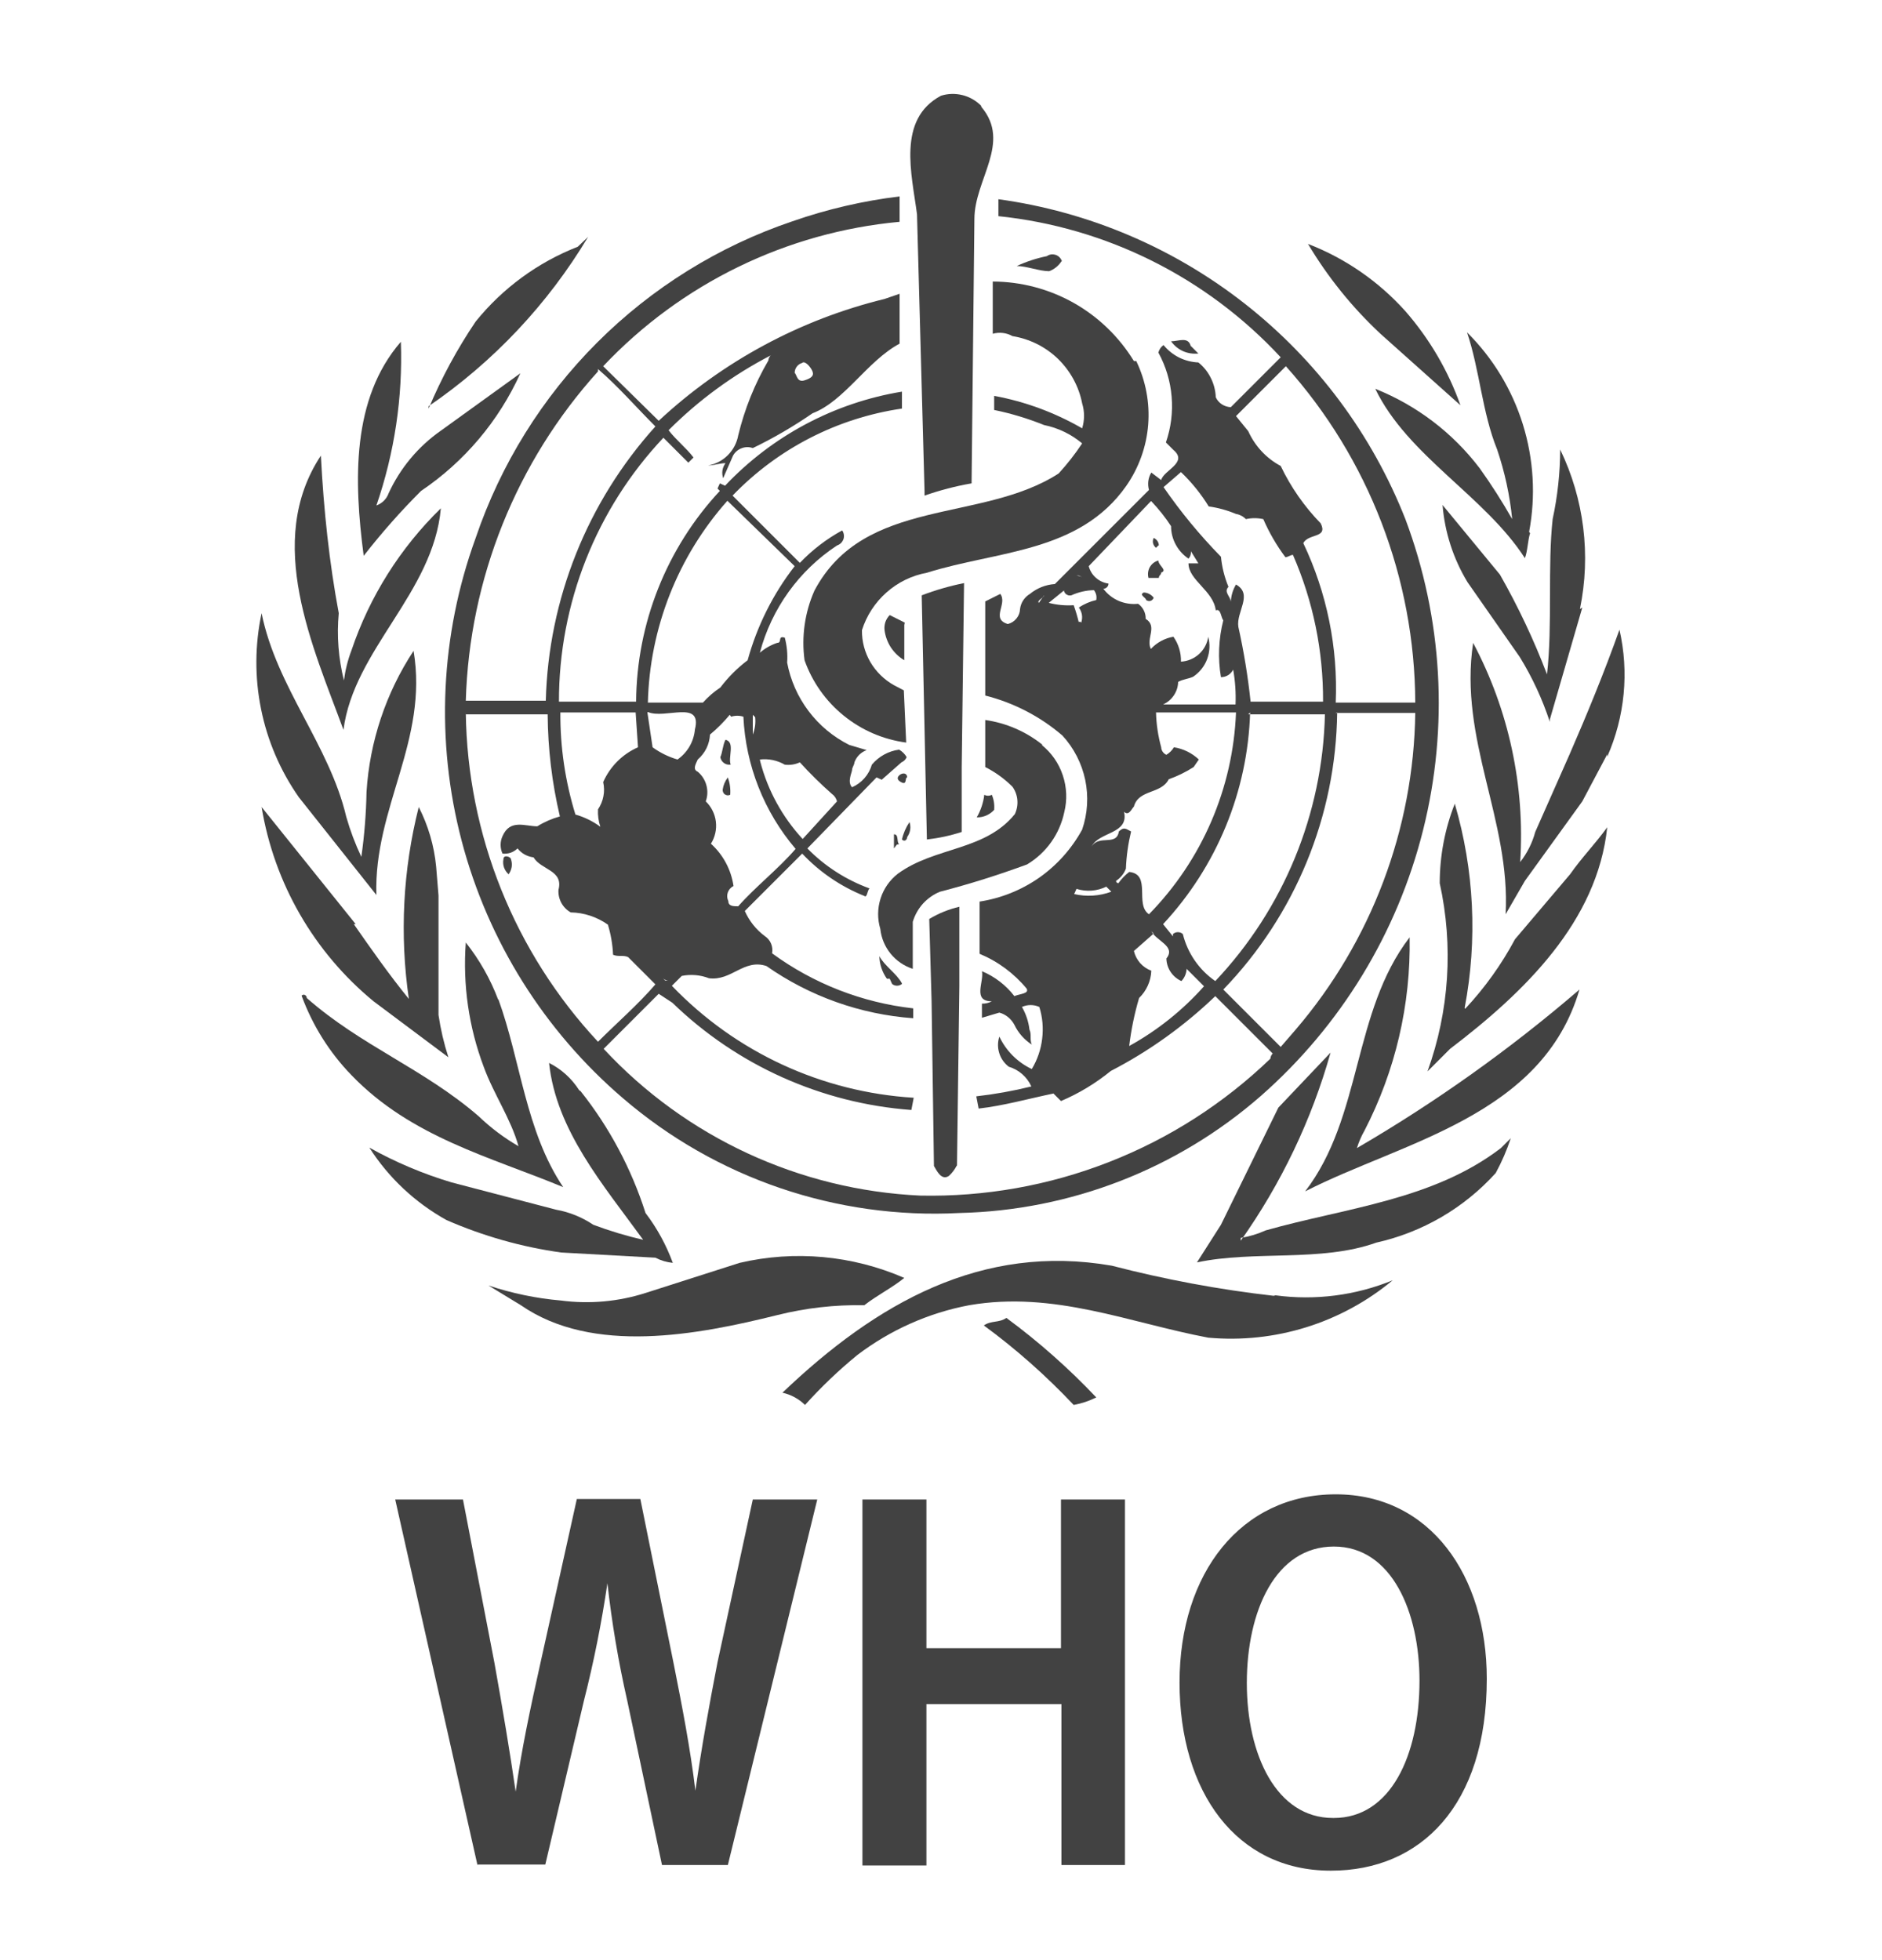 <svg width="24" height="25" viewBox="0 0 24 25" fill="none" xmlns="http://www.w3.org/2000/svg">
<path fill-rule="evenodd" clip-rule="evenodd" d="M12.516 1.365C12.9 1.821 12.426 2.289 12.426 2.793L12.39 6.165C12.186 6.2 11.986 6.253 11.79 6.321V6.261L11.694 2.733C11.628 2.223 11.436 1.521 12 1.221C12.088 1.193 12.183 1.191 12.273 1.213C12.362 1.235 12.444 1.281 12.51 1.347L12.516 1.365Z" fill="#424242"/>
<path fill-rule="evenodd" clip-rule="evenodd" d="M5.466 5.211C5.629 4.822 5.83 4.45 6.066 4.101C6.41 3.675 6.859 3.346 7.368 3.147L7.5 3.021C6.986 3.879 6.292 4.616 5.466 5.181V5.211Z" fill="#424242"/>
<path fill-rule="evenodd" clip-rule="evenodd" d="M17.922 3.969C18.229 4.321 18.468 4.728 18.624 5.169L17.604 4.257C17.243 3.92 16.932 3.534 16.68 3.111C17.156 3.295 17.581 3.589 17.922 3.969Z" fill="#424242"/>
<path fill-rule="evenodd" clip-rule="evenodd" d="M13.536 3.333C13.499 3.39 13.444 3.435 13.38 3.459C13.254 3.459 13.092 3.393 12.966 3.393C13.089 3.336 13.218 3.294 13.35 3.267C13.366 3.255 13.385 3.248 13.405 3.245C13.424 3.243 13.444 3.245 13.463 3.251C13.481 3.257 13.498 3.268 13.512 3.282C13.526 3.297 13.536 3.314 13.542 3.333H13.536Z" fill="#424242"/>
<path fill-rule="evenodd" clip-rule="evenodd" d="M14.49 4.605C14.611 4.857 14.664 5.137 14.642 5.417C14.62 5.696 14.524 5.964 14.364 6.195C13.764 7.053 12.714 7.023 11.82 7.305C11.629 7.34 11.45 7.427 11.305 7.556C11.159 7.685 11.051 7.851 10.992 8.037C10.99 8.18 11.027 8.32 11.099 8.444C11.171 8.567 11.275 8.669 11.4 8.739L11.526 8.805L11.556 9.471C11.264 9.432 10.989 9.314 10.76 9.128C10.531 8.943 10.358 8.698 10.26 8.421C10.219 8.119 10.263 7.811 10.386 7.533C11.022 6.333 12.516 6.675 13.5 6.039C13.61 5.919 13.711 5.79 13.8 5.655C13.66 5.538 13.493 5.457 13.314 5.421C13.108 5.338 12.895 5.273 12.678 5.229V5.049C13.073 5.122 13.452 5.262 13.8 5.463C13.832 5.359 13.832 5.248 13.8 5.145C13.758 4.928 13.649 4.73 13.491 4.576C13.332 4.423 13.13 4.322 12.912 4.287C12.835 4.244 12.745 4.233 12.66 4.257V3.591C13.022 3.592 13.377 3.686 13.692 3.863C14.007 4.041 14.271 4.296 14.46 4.605H14.49Z" fill="#424242"/>
<path fill-rule="evenodd" clip-rule="evenodd" d="M19.512 6.801C19.482 6.897 19.482 7.023 19.446 7.119C18.936 6.327 17.952 5.817 17.538 4.959C18.066 5.17 18.526 5.52 18.87 5.973C19.019 6.181 19.157 6.398 19.284 6.621C19.254 6.318 19.189 6.02 19.092 5.733C18.9 5.259 18.87 4.719 18.708 4.239C19.038 4.566 19.282 4.969 19.42 5.412C19.558 5.856 19.586 6.326 19.5 6.783L19.512 6.801Z" fill="#424242"/>
<path fill-rule="evenodd" clip-rule="evenodd" d="M15.186 4.413L15.282 4.509C15.215 4.516 15.148 4.506 15.087 4.479C15.025 4.451 14.973 4.408 14.934 4.353C15.03 4.353 15.156 4.287 15.186 4.419V4.413Z" fill="#424242"/>
<path fill-rule="evenodd" clip-rule="evenodd" d="M4.8 6.447C4.836 6.434 4.869 6.413 4.896 6.386C4.923 6.359 4.943 6.327 4.956 6.291C5.104 5.97 5.333 5.695 5.622 5.493L6.636 4.761C6.361 5.368 5.923 5.888 5.37 6.261C5.109 6.521 4.865 6.798 4.638 7.089C4.512 6.135 4.482 5.085 5.112 4.359C5.137 5.068 5.031 5.776 4.8 6.447Z" fill="#424242"/>
<path fill-rule="evenodd" clip-rule="evenodd" d="M20.178 7.749L19.764 9.177V9.207C19.669 8.917 19.54 8.639 19.38 8.379L18.714 7.425C18.533 7.126 18.424 6.789 18.396 6.441L19.128 7.329C19.36 7.737 19.561 8.162 19.728 8.601C19.8 7.971 19.734 7.221 19.8 6.621C19.863 6.329 19.895 6.031 19.896 5.733C20.201 6.365 20.29 7.079 20.148 7.767L20.178 7.749Z" fill="#424242"/>
<path fill-rule="evenodd" clip-rule="evenodd" d="M4.32 7.821C4.293 8.108 4.316 8.398 4.386 8.679C4.403 8.547 4.435 8.418 4.482 8.295C4.713 7.609 5.104 6.988 5.622 6.483C5.526 7.563 4.512 8.283 4.38 9.309C3.996 8.259 3.366 6.909 4.092 5.811C4.128 6.513 4.2 7.179 4.32 7.821Z" fill="#424242"/>
<path fill-rule="evenodd" clip-rule="evenodd" d="M14.772 6.957L14.742 6.987C14.723 6.972 14.71 6.952 14.704 6.929C14.699 6.906 14.702 6.882 14.712 6.861C14.731 6.869 14.747 6.882 14.759 6.899C14.771 6.916 14.777 6.936 14.778 6.957H14.772Z" fill="#424242"/>
<path fill-rule="evenodd" clip-rule="evenodd" d="M14.808 7.305C14.808 7.335 14.778 7.335 14.778 7.371H14.646C14.64 7.348 14.638 7.324 14.641 7.3C14.644 7.277 14.651 7.254 14.663 7.233C14.675 7.213 14.69 7.195 14.709 7.18C14.728 7.166 14.749 7.155 14.772 7.149C14.772 7.215 14.898 7.275 14.802 7.305H14.808Z" fill="#424242"/>
<path fill-rule="evenodd" clip-rule="evenodd" d="M12.264 10.611C12.12 10.658 11.971 10.69 11.82 10.707L11.754 7.593C11.93 7.526 12.11 7.474 12.294 7.437L12.264 9.789V10.617V10.611Z" fill="#424242"/>
<path fill-rule="evenodd" clip-rule="evenodd" d="M14.712 7.623C14.709 7.632 14.704 7.641 14.697 7.648C14.69 7.655 14.682 7.661 14.672 7.664C14.663 7.667 14.652 7.667 14.643 7.665C14.633 7.663 14.624 7.659 14.616 7.653C14.616 7.623 14.52 7.587 14.586 7.557C14.611 7.558 14.635 7.564 14.656 7.576C14.678 7.587 14.697 7.603 14.712 7.623Z" fill="#424242"/>
<path fill-rule="evenodd" clip-rule="evenodd" d="M3.336 7.821C3.528 8.769 4.2 9.501 4.416 10.419C4.466 10.594 4.53 10.764 4.608 10.929C4.647 10.654 4.669 10.378 4.674 10.101C4.714 9.459 4.921 8.838 5.274 8.301C5.466 9.447 4.764 10.305 4.8 11.415L3.81 10.167C3.574 9.829 3.41 9.447 3.329 9.043C3.247 8.639 3.25 8.223 3.336 7.821Z" fill="#424242"/>
<path fill-rule="evenodd" clip-rule="evenodd" d="M11.532 7.971V8.421C11.463 8.38 11.405 8.324 11.361 8.258C11.318 8.191 11.29 8.116 11.28 8.037C11.276 8.002 11.28 7.966 11.291 7.933C11.303 7.9 11.321 7.87 11.346 7.845L11.538 7.941L11.532 7.971Z" fill="#424242"/>
<path fill-rule="evenodd" clip-rule="evenodd" d="M20.496 9.621L20.178 10.221L19.446 11.235L19.2 11.661C19.266 10.461 18.6 9.435 18.786 8.199C19.241 9.057 19.449 10.025 19.386 10.995C19.475 10.881 19.541 10.75 19.578 10.611L20.016 9.621C20.238 9.111 20.46 8.571 20.652 8.031C20.776 8.573 20.721 9.141 20.496 9.651V9.621Z" fill="#424242"/>
<path fill-rule="evenodd" clip-rule="evenodd" d="M13.284 9.501C13.409 9.601 13.502 9.735 13.553 9.888C13.604 10.04 13.611 10.203 13.572 10.359C13.543 10.496 13.486 10.627 13.405 10.741C13.323 10.856 13.219 10.952 13.098 11.025C12.734 11.159 12.364 11.276 11.988 11.373C11.905 11.406 11.831 11.459 11.77 11.525C11.71 11.592 11.666 11.671 11.64 11.757V12.357C11.529 12.321 11.431 12.254 11.357 12.163C11.284 12.073 11.238 11.963 11.226 11.847C11.188 11.721 11.189 11.587 11.229 11.461C11.268 11.336 11.345 11.226 11.448 11.145C11.922 10.797 12.558 10.857 12.942 10.383C12.968 10.327 12.979 10.266 12.974 10.205C12.969 10.143 12.947 10.085 12.912 10.035C12.81 9.933 12.692 9.848 12.564 9.783V9.183C12.832 9.221 13.085 9.331 13.296 9.501H13.284Z" fill="#424242"/>
<path fill-rule="evenodd" clip-rule="evenodd" d="M9.312 9.753C9.283 9.756 9.253 9.748 9.23 9.73C9.206 9.712 9.191 9.686 9.186 9.657C9.216 9.591 9.216 9.501 9.252 9.435C9.378 9.465 9.282 9.657 9.318 9.753H9.312Z" fill="#424242"/>
<path fill-rule="evenodd" clip-rule="evenodd" d="M11.568 9.915C11.538 9.915 11.568 10.011 11.502 9.981C11.436 9.951 11.436 9.915 11.472 9.885C11.508 9.855 11.568 9.855 11.568 9.915Z" fill="#424242"/>
<path fill-rule="evenodd" clip-rule="evenodd" d="M9.312 10.137C9.301 10.142 9.29 10.145 9.278 10.144C9.266 10.143 9.254 10.139 9.244 10.132C9.234 10.126 9.227 10.116 9.222 10.105C9.217 10.095 9.215 10.082 9.216 10.071C9.224 10.014 9.247 9.96 9.282 9.915C9.307 9.986 9.318 10.061 9.312 10.137Z" fill="#424242"/>
<path fill-rule="evenodd" clip-rule="evenodd" d="M12.648 10.137C12.674 10.197 12.684 10.263 12.678 10.329C12.65 10.36 12.616 10.384 12.578 10.401C12.539 10.418 12.498 10.426 12.456 10.425C12.507 10.336 12.54 10.238 12.552 10.137C12.567 10.145 12.583 10.149 12.6 10.149C12.617 10.149 12.633 10.145 12.648 10.137Z" fill="#424242"/>
<path fill-rule="evenodd" clip-rule="evenodd" d="M18.684 12.867C18.934 12.6 19.148 12.301 19.32 11.979L20.022 11.151C20.178 10.929 20.34 10.767 20.496 10.551C20.37 11.751 19.446 12.651 18.492 13.377L18.204 13.665C18.482 12.895 18.536 12.063 18.36 11.265C18.36 10.918 18.425 10.573 18.552 10.251C18.8 11.096 18.843 11.989 18.678 12.855L18.684 12.867Z" fill="#424242"/>
<path fill-rule="evenodd" clip-rule="evenodd" d="M4.512 11.787C4.734 12.105 4.956 12.423 5.214 12.741C5.095 11.924 5.138 11.092 5.34 10.293C5.461 10.53 5.537 10.789 5.562 11.055L5.592 11.421V12.945C5.619 13.128 5.661 13.308 5.718 13.485L4.764 12.771C4.003 12.145 3.496 11.264 3.336 10.293L4.536 11.787H4.512Z" fill="#424242"/>
<path fill-rule="evenodd" clip-rule="evenodd" d="M11.568 10.677C11.568 10.707 11.538 10.743 11.502 10.707C11.52 10.627 11.553 10.552 11.598 10.485C11.609 10.517 11.612 10.551 11.607 10.584C11.601 10.618 11.588 10.649 11.568 10.677Z" fill="#424242"/>
<path fill-rule="evenodd" clip-rule="evenodd" d="M11.436 10.773L11.4 10.821C11.4 10.773 11.4 10.677 11.4 10.641C11.466 10.641 11.43 10.737 11.466 10.767L11.436 10.773Z" fill="#424242"/>
<path fill-rule="evenodd" clip-rule="evenodd" d="M6.516 10.959C6.527 10.991 6.53 11.025 6.525 11.058C6.519 11.092 6.506 11.123 6.486 11.151C6.459 11.127 6.439 11.097 6.427 11.063C6.416 11.03 6.413 10.994 6.42 10.959C6.42 10.893 6.516 10.929 6.516 10.959Z" fill="#424242"/>
<path fill-rule="evenodd" clip-rule="evenodd" d="M12.198 14.871C12.174 14.918 12.141 14.961 12.102 14.997C12.006 15.063 11.946 14.931 11.91 14.871L11.88 12.771L11.85 11.721C11.969 11.649 12.099 11.597 12.234 11.565V12.579L12.204 14.865L12.198 14.871Z" fill="#424242"/>
<path fill-rule="evenodd" clip-rule="evenodd" d="M17.4 14.421C17.36 14.491 17.328 14.565 17.304 14.643C18.31 14.057 19.26 13.38 20.142 12.621C19.668 14.241 17.886 14.559 16.644 15.195C17.376 14.241 17.244 12.909 17.976 11.955C17.992 12.812 17.794 13.659 17.4 14.421Z" fill="#424242"/>
<path fill-rule="evenodd" clip-rule="evenodd" d="M6.354 12.741C6.642 13.533 6.702 14.427 7.182 15.141C6.258 14.757 5.244 14.505 4.482 13.713C4.201 13.423 3.985 13.078 3.846 12.699C3.876 12.669 3.912 12.699 3.912 12.729C4.608 13.341 5.4 13.629 6.102 14.235C6.256 14.383 6.427 14.512 6.612 14.619C6.516 14.271 6.294 13.953 6.168 13.605C5.978 13.1 5.9 12.559 5.94 12.021C6.115 12.242 6.255 12.489 6.354 12.753V12.741Z" fill="#424242"/>
<path fill-rule="evenodd" clip-rule="evenodd" d="M11.502 12.549C11.485 12.564 11.462 12.572 11.439 12.572C11.416 12.572 11.393 12.564 11.376 12.549L11.346 12.483H11.31C11.25 12.399 11.216 12.298 11.214 12.195C11.28 12.321 11.436 12.417 11.502 12.543V12.549Z" fill="#424242"/>
<path fill-rule="evenodd" clip-rule="evenodd" d="M11.472 2.829C10.03 2.962 8.686 3.617 7.692 4.671L8.4 5.367C9.212 4.611 10.203 4.076 11.28 3.813L11.472 3.747V4.383C11.058 4.605 10.77 5.115 10.362 5.271C10.12 5.438 9.865 5.587 9.6 5.715C9.553 5.698 9.503 5.699 9.457 5.717C9.411 5.734 9.372 5.768 9.348 5.811L9.222 6.099C9.211 6.067 9.208 6.032 9.213 5.999C9.219 5.965 9.232 5.934 9.252 5.907C9.186 5.907 9.096 5.937 9.03 5.937C9.126 5.92 9.214 5.874 9.282 5.805C9.351 5.736 9.397 5.648 9.414 5.553C9.495 5.218 9.624 4.896 9.798 4.599C9.8 4.574 9.811 4.55 9.828 4.533C9.348 4.782 8.908 5.104 8.526 5.487C8.622 5.613 8.748 5.709 8.844 5.835L8.778 5.901L8.46 5.583C7.602 6.493 7.126 7.698 7.128 8.949H8.112C8.119 7.951 8.5 6.991 9.18 6.261L9.15 6.231L9.18 6.165L9.246 6.195C9.847 5.559 10.639 5.137 11.502 4.995V5.211C10.679 5.331 9.919 5.721 9.342 6.321L10.2 7.179C10.358 7.014 10.54 6.874 10.74 6.765C10.751 6.781 10.758 6.799 10.761 6.819C10.764 6.839 10.762 6.859 10.756 6.877C10.749 6.896 10.738 6.913 10.724 6.927C10.71 6.94 10.693 6.951 10.674 6.957C10.189 7.276 9.839 7.763 9.69 8.325C9.755 8.269 9.831 8.226 9.912 8.199C9.978 8.199 9.912 8.103 10.008 8.133C10.035 8.236 10.046 8.344 10.038 8.451C10.08 8.675 10.173 8.886 10.311 9.069C10.448 9.251 10.626 9.399 10.83 9.501L11.052 9.567C11.016 9.58 10.984 9.601 10.957 9.627C10.93 9.654 10.909 9.687 10.896 9.723C10.896 9.753 10.866 9.789 10.866 9.819C10.866 9.849 10.8 9.975 10.866 10.041C10.927 10.014 10.981 9.974 11.024 9.925C11.068 9.875 11.1 9.816 11.118 9.753C11.206 9.648 11.33 9.579 11.466 9.561C11.506 9.584 11.539 9.617 11.562 9.657C11.556 9.671 11.547 9.685 11.536 9.696C11.524 9.708 11.511 9.717 11.496 9.723L11.244 9.945L11.178 9.915L10.296 10.821C10.518 11.048 10.789 11.222 11.088 11.331C11.058 11.361 11.058 11.457 11.022 11.427C10.722 11.307 10.451 11.122 10.23 10.887L9.498 11.619C9.553 11.744 9.64 11.854 9.75 11.937C9.786 11.96 9.815 11.993 9.832 12.033C9.849 12.072 9.854 12.116 9.846 12.159C10.374 12.546 10.995 12.788 11.646 12.861V12.987C10.973 12.938 10.326 12.708 9.774 12.321C9.486 12.225 9.33 12.513 9.042 12.477C8.931 12.434 8.811 12.424 8.694 12.447L8.568 12.573C9.38 13.42 10.481 13.93 11.652 14.001L11.622 14.157C10.477 14.072 9.398 13.588 8.574 12.789L8.4 12.675L7.698 13.377C8.746 14.506 10.197 15.178 11.736 15.249C12.558 15.266 13.376 15.121 14.142 14.821C14.909 14.522 15.608 14.073 16.2 13.503C16.202 13.478 16.213 13.454 16.23 13.437L15.498 12.705C15.102 13.085 14.654 13.407 14.166 13.659C13.973 13.816 13.759 13.946 13.53 14.043L13.434 13.947C13.116 14.013 12.798 14.103 12.48 14.139L12.45 13.983C12.687 13.956 12.921 13.914 13.152 13.857C13.125 13.796 13.085 13.743 13.035 13.699C12.986 13.656 12.927 13.624 12.864 13.605C12.807 13.561 12.764 13.501 12.743 13.432C12.721 13.363 12.722 13.289 12.744 13.221C12.83 13.403 12.976 13.549 13.158 13.635C13.229 13.517 13.274 13.385 13.29 13.249C13.307 13.112 13.295 12.974 13.254 12.843C13.219 12.827 13.181 12.819 13.143 12.819C13.105 12.819 13.067 12.827 13.032 12.843C13.083 12.931 13.116 13.029 13.128 13.131C13.158 13.197 13.128 13.257 13.158 13.323C13.062 13.261 12.985 13.174 12.936 13.071C12.916 13.033 12.889 13 12.856 12.973C12.823 12.946 12.785 12.926 12.744 12.915L12.522 12.981V12.801C12.566 12.802 12.61 12.792 12.648 12.771C12.396 12.771 12.552 12.519 12.522 12.387C12.685 12.455 12.828 12.565 12.936 12.705C13.002 12.675 13.128 12.675 13.092 12.609C12.931 12.414 12.725 12.262 12.492 12.165V11.499C12.766 11.457 13.027 11.352 13.254 11.193C13.48 11.034 13.667 10.824 13.8 10.581C13.87 10.376 13.883 10.157 13.839 9.946C13.794 9.735 13.694 9.539 13.548 9.381C13.264 9.137 12.927 8.963 12.564 8.871V7.671L12.756 7.575C12.852 7.701 12.63 7.893 12.852 7.959C12.896 7.948 12.934 7.924 12.962 7.889C12.991 7.854 13.007 7.811 13.008 7.767C13.013 7.727 13.027 7.689 13.049 7.656C13.071 7.623 13.1 7.595 13.134 7.575C13.224 7.501 13.335 7.457 13.452 7.449L14.652 6.249C14.642 6.211 14.639 6.173 14.644 6.134C14.649 6.096 14.662 6.06 14.682 6.027L14.808 6.123C14.838 5.997 15.156 5.901 14.964 5.739L14.868 5.643C14.933 5.455 14.958 5.257 14.941 5.059C14.925 4.862 14.867 4.67 14.772 4.497C14.782 4.458 14.805 4.424 14.838 4.401C14.892 4.467 14.959 4.521 15.036 4.56C15.113 4.598 15.197 4.619 15.282 4.623C15.349 4.676 15.403 4.744 15.441 4.821C15.479 4.897 15.501 4.981 15.504 5.067C15.521 5.104 15.548 5.135 15.582 5.157C15.616 5.179 15.655 5.192 15.696 5.193L16.332 4.557C15.39 3.54 14.111 2.9 12.732 2.757V2.541C13.881 2.699 14.968 3.161 15.88 3.878C16.792 4.595 17.497 5.541 17.922 6.621C18.398 7.889 18.477 9.272 18.148 10.586C17.819 11.9 17.098 13.082 16.08 13.977C15.013 14.91 13.652 15.439 12.234 15.471C10.669 15.553 9.132 15.028 7.944 14.007C6.941 13.148 6.224 12.004 5.888 10.727C5.552 9.45 5.615 8.101 6.066 6.861C6.384 5.923 6.914 5.071 7.614 4.37C8.314 3.67 9.166 3.14 10.104 2.823C10.547 2.668 11.006 2.562 11.472 2.505V2.829ZM10.23 4.629C10.203 4.636 10.178 4.653 10.161 4.676C10.144 4.698 10.134 4.726 10.134 4.755C10.164 4.785 10.164 4.881 10.26 4.851C10.356 4.821 10.386 4.785 10.356 4.725C10.326 4.665 10.26 4.599 10.23 4.629ZM16.398 4.671L15.762 5.307L15.918 5.499C16.003 5.688 16.148 5.845 16.332 5.943C16.461 6.213 16.633 6.46 16.842 6.675C16.938 6.867 16.686 6.801 16.62 6.927C16.921 7.561 17.063 8.259 17.034 8.961H18.048C18.042 7.377 17.455 5.85 16.398 4.671ZM7.626 4.737C6.583 5.892 5.986 7.381 5.94 8.937H6.96C6.994 7.641 7.49 6.401 8.358 5.439C8.106 5.187 7.884 4.929 7.626 4.707V4.737ZM15.06 6.021L14.838 6.213C15.056 6.529 15.301 6.826 15.57 7.101C15.583 7.233 15.615 7.362 15.666 7.485C15.6 7.551 15.696 7.611 15.696 7.677C15.699 7.598 15.722 7.522 15.762 7.455C15.984 7.581 15.762 7.803 15.792 7.995C15.862 8.309 15.914 8.628 15.948 8.949H16.872C16.876 8.305 16.746 7.667 16.488 7.077C16.458 7.077 16.422 7.107 16.392 7.107C16.279 6.956 16.185 6.793 16.11 6.621C16.037 6.605 15.961 6.605 15.888 6.621C15.854 6.586 15.81 6.563 15.762 6.555C15.65 6.508 15.534 6.476 15.414 6.459C15.315 6.298 15.196 6.151 15.06 6.021ZM10.134 7.221L9.276 6.387C8.644 7.098 8.285 8.01 8.262 8.961H8.964C9.03 8.888 9.104 8.823 9.186 8.769C9.286 8.637 9.403 8.52 9.534 8.421C9.654 7.985 9.857 7.577 10.134 7.221ZM14.676 6.393L13.884 7.221C13.899 7.279 13.931 7.331 13.976 7.37C14.021 7.41 14.077 7.435 14.136 7.443C14.136 7.46 14.129 7.477 14.117 7.489C14.104 7.502 14.088 7.509 14.07 7.509C14.121 7.577 14.188 7.63 14.266 7.664C14.344 7.697 14.43 7.71 14.514 7.701C14.544 7.722 14.569 7.751 14.586 7.785C14.603 7.818 14.611 7.855 14.61 7.893C14.766 7.989 14.61 8.145 14.676 8.277C14.752 8.195 14.854 8.14 14.964 8.121C15.029 8.214 15.063 8.325 15.06 8.439C15.146 8.434 15.227 8.4 15.291 8.342C15.354 8.284 15.396 8.206 15.408 8.121C15.433 8.215 15.428 8.315 15.394 8.406C15.36 8.498 15.297 8.576 15.216 8.631C15.15 8.661 15.09 8.661 15.024 8.697C15.023 8.758 15.004 8.817 14.97 8.868C14.936 8.919 14.888 8.96 14.832 8.985H15.756C15.762 8.836 15.752 8.687 15.726 8.541C15.711 8.569 15.689 8.594 15.662 8.611C15.634 8.628 15.602 8.637 15.57 8.637C15.529 8.395 15.54 8.148 15.6 7.911C15.57 7.881 15.57 7.755 15.504 7.785C15.474 7.533 15.156 7.401 15.156 7.185H15.282L15.186 7.029C15.189 7.046 15.187 7.063 15.182 7.08C15.177 7.097 15.168 7.112 15.156 7.125C15.088 7.079 15.032 7.018 14.993 6.945C14.954 6.873 14.934 6.793 14.934 6.711C14.86 6.597 14.775 6.491 14.682 6.393H14.676ZM13.758 7.341H13.728C13.761 7.345 13.794 7.356 13.824 7.371L13.758 7.341ZM13.566 7.533L13.374 7.689C13.478 7.716 13.585 7.726 13.692 7.719C13.718 7.791 13.74 7.865 13.758 7.941C13.758 7.911 13.788 7.941 13.788 7.941C13.799 7.909 13.802 7.874 13.797 7.841C13.791 7.807 13.778 7.776 13.758 7.749C13.826 7.703 13.901 7.671 13.98 7.653C13.984 7.631 13.984 7.608 13.979 7.586C13.973 7.565 13.964 7.544 13.95 7.527C13.851 7.529 13.753 7.552 13.662 7.593C13.651 7.595 13.64 7.596 13.629 7.594C13.619 7.592 13.608 7.587 13.599 7.581C13.59 7.575 13.582 7.567 13.577 7.557C13.571 7.548 13.567 7.537 13.566 7.527V7.533ZM13.248 7.689C13.218 7.659 13.314 7.623 13.314 7.593L13.248 7.689ZM5.94 9.087C5.96 10.648 6.561 12.145 7.626 13.287C7.878 13.035 8.136 12.813 8.358 12.555L8.01 12.207C7.944 12.177 7.884 12.207 7.818 12.177C7.812 12.046 7.79 11.917 7.752 11.793C7.613 11.695 7.448 11.64 7.278 11.637C7.227 11.608 7.186 11.566 7.158 11.515C7.131 11.464 7.118 11.406 7.122 11.349C7.188 11.097 6.9 11.097 6.804 10.935C6.764 10.93 6.726 10.918 6.69 10.898C6.655 10.879 6.625 10.852 6.6 10.821C6.575 10.845 6.545 10.864 6.512 10.876C6.478 10.887 6.443 10.891 6.408 10.887C6.392 10.852 6.384 10.814 6.384 10.776C6.384 10.737 6.392 10.7 6.408 10.665C6.504 10.443 6.696 10.539 6.852 10.539C6.942 10.483 7.039 10.441 7.14 10.413C7.039 9.986 6.987 9.549 6.984 9.111H5.94V9.087ZM8.1 9.087H7.146C7.143 9.528 7.208 9.967 7.338 10.389C7.452 10.421 7.56 10.474 7.656 10.545C7.632 10.473 7.622 10.398 7.626 10.323C7.66 10.272 7.684 10.215 7.695 10.155C7.707 10.096 7.705 10.034 7.692 9.975C7.78 9.776 7.938 9.618 8.136 9.531L8.106 9.087H8.1ZM8.256 9.087L8.322 9.531C8.418 9.601 8.526 9.654 8.64 9.687C8.703 9.643 8.755 9.586 8.794 9.519C8.832 9.453 8.855 9.379 8.862 9.303C8.958 8.919 8.478 9.177 8.262 9.081L8.256 9.087ZM9.306 9.117C9.23 9.208 9.146 9.293 9.054 9.369C9.051 9.429 9.036 9.489 9.009 9.544C8.982 9.599 8.944 9.647 8.898 9.687C8.868 9.753 8.832 9.813 8.898 9.843C8.952 9.888 8.99 9.948 9.008 10.015C9.027 10.083 9.024 10.155 9 10.221C9.071 10.289 9.117 10.381 9.129 10.479C9.141 10.577 9.119 10.677 9.066 10.761C9.222 10.902 9.324 11.093 9.354 11.301C9.32 11.317 9.294 11.347 9.281 11.383C9.269 11.419 9.271 11.458 9.288 11.493C9.288 11.559 9.354 11.559 9.414 11.559C9.636 11.307 9.924 11.085 10.146 10.827C9.743 10.354 9.509 9.761 9.48 9.141C9.429 9.125 9.375 9.125 9.324 9.141L9.306 9.117ZM14.742 9.087C14.746 9.237 14.768 9.386 14.808 9.531C14.809 9.551 14.815 9.571 14.827 9.588C14.839 9.605 14.855 9.619 14.874 9.627C14.914 9.603 14.947 9.57 14.97 9.531C15.089 9.549 15.2 9.604 15.288 9.687L15.222 9.783C15.123 9.847 15.016 9.899 14.904 9.939C14.808 10.131 14.52 10.065 14.46 10.287C14.43 10.317 14.394 10.413 14.334 10.353C14.4 10.641 14.016 10.605 13.92 10.797C14.016 10.641 14.238 10.797 14.268 10.605C14.334 10.539 14.364 10.575 14.424 10.605C14.387 10.76 14.364 10.919 14.358 11.079C14.334 11.143 14.29 11.197 14.232 11.235C14.232 11.242 14.235 11.25 14.241 11.256C14.246 11.261 14.254 11.265 14.262 11.265C14.301 11.21 14.347 11.162 14.4 11.121C14.688 11.151 14.466 11.535 14.652 11.661C15.329 10.97 15.724 10.053 15.762 9.087H14.742ZM15.942 9.087C15.912 10.091 15.517 11.051 14.832 11.787L14.958 11.943V11.913C14.976 11.897 14.998 11.889 15.021 11.889C15.044 11.889 15.066 11.897 15.084 11.913C15.144 12.156 15.291 12.37 15.498 12.513C16.369 11.591 16.867 10.379 16.896 9.111H15.918L15.942 9.087ZM17.052 9.087C17.037 10.407 16.517 11.671 15.6 12.621L16.332 13.353L16.524 13.131C17.488 12.004 18.028 10.575 18.048 9.093H17.028L17.052 9.087ZM9.6 9.117V9.369C9.628 9.298 9.638 9.222 9.63 9.147L9.6 9.117ZM9.696 9.717C9.792 10.084 9.978 10.422 10.236 10.701L10.674 10.221C10.664 10.182 10.641 10.148 10.608 10.125C10.464 9.998 10.328 9.864 10.2 9.723C10.14 9.751 10.074 9.761 10.008 9.753C9.912 9.697 9.8 9.674 9.69 9.687L9.696 9.717ZM14.112 11.307C13.993 11.366 13.855 11.377 13.728 11.337L13.698 11.403C13.855 11.44 14.021 11.429 14.172 11.373L14.106 11.307H14.112ZM14.712 11.907L14.46 12.129C14.473 12.186 14.501 12.239 14.539 12.283C14.578 12.327 14.627 12.36 14.682 12.381C14.677 12.512 14.621 12.637 14.526 12.729C14.467 12.929 14.425 13.133 14.4 13.341C14.759 13.143 15.082 12.885 15.354 12.579L15.132 12.357C15.13 12.415 15.106 12.47 15.066 12.513C15.01 12.488 14.962 12.447 14.928 12.396C14.894 12.345 14.876 12.286 14.874 12.225C15 12.069 14.748 12.003 14.682 11.877L14.712 11.907ZM8.514 12.507H8.484L8.454 12.477C8.472 12.494 8.495 12.505 8.52 12.507H8.514Z" fill="#424242"/>
<path fill-rule="evenodd" clip-rule="evenodd" d="M15.822 15.789C15.932 15.771 16.039 15.739 16.14 15.693C17.154 15.405 18.27 15.309 19.14 14.643L19.266 14.517C19.216 14.67 19.151 14.819 19.074 14.961C18.67 15.408 18.138 15.718 17.55 15.849C16.848 16.101 15.996 15.945 15.264 16.101L15.57 15.621L16.302 14.127L16.968 13.425C16.726 14.284 16.338 15.096 15.822 15.825V15.789Z" fill="#424242"/>
<path fill-rule="evenodd" clip-rule="evenodd" d="M7.404 13.917C7.772 14.38 8.052 14.907 8.232 15.471C8.379 15.664 8.496 15.879 8.58 16.107C8.502 16.099 8.427 16.077 8.358 16.041L7.158 15.975C6.653 15.905 6.161 15.765 5.694 15.561C5.294 15.339 4.956 15.022 4.71 14.637C5.043 14.823 5.395 14.972 5.76 15.081L7.092 15.429C7.262 15.459 7.423 15.525 7.566 15.621C7.773 15.699 7.986 15.763 8.202 15.813C7.692 15.111 7.092 14.415 7.002 13.557C7.159 13.636 7.291 13.756 7.386 13.905L7.404 13.917Z" fill="#424242"/>
<path fill-rule="evenodd" clip-rule="evenodd" d="M11.532 16.299C11.376 16.425 11.184 16.521 11.022 16.647C10.648 16.64 10.275 16.682 9.912 16.773C8.898 17.025 7.56 17.283 6.642 16.647L6.228 16.395C6.527 16.495 6.838 16.56 7.152 16.587C7.515 16.635 7.884 16.602 8.232 16.491L9.432 16.107C10.134 15.943 10.871 16.011 11.532 16.299Z" fill="#424242"/>
<path fill-rule="evenodd" clip-rule="evenodd" d="M16.266 16.521C16.772 16.589 17.288 16.523 17.76 16.329C17.104 16.875 16.258 17.138 15.408 17.061C14.394 16.869 13.44 16.461 12.36 16.647C11.841 16.745 11.353 16.963 10.932 17.283C10.694 17.478 10.472 17.69 10.266 17.919C10.186 17.841 10.087 17.787 9.978 17.763C11.178 16.617 12.522 15.855 14.178 16.143C14.856 16.319 15.546 16.448 16.242 16.527L16.266 16.521Z" fill="#424242"/>
<path fill-rule="evenodd" clip-rule="evenodd" d="M13.98 17.823C13.889 17.869 13.792 17.901 13.692 17.919C13.341 17.547 12.958 17.207 12.546 16.905C12.642 16.839 12.738 16.875 12.834 16.809C13.245 17.112 13.629 17.452 13.98 17.823Z" fill="#424242"/>
<path d="M6.09 23.793L5.04 19.125H5.904L6.306 21.213C6.408 21.783 6.504 22.353 6.576 22.851C6.648 22.329 6.762 21.789 6.894 21.201L7.356 19.119H8.166L8.592 21.225C8.7 21.771 8.802 22.293 8.868 22.839C8.946 22.287 9.042 21.759 9.15 21.201L9.6 19.125H10.422L9.282 23.787H8.442L7.998 21.687C7.886 21.194 7.802 20.695 7.746 20.193C7.672 20.698 7.572 21.198 7.446 21.693L6.954 23.781H6.09V23.793Z" fill="#424242"/>
<path d="M11.814 19.125V21.021H13.53V19.125H14.346V23.787H13.536V21.735H11.814V23.793H10.998V19.125H11.814Z" fill="#424242"/>
<path d="M16.968 23.859C15.768 23.859 15.042 22.857 15.042 21.459C15.042 20.061 15.828 19.059 17.034 19.059C18.24 19.059 18.96 20.097 18.96 21.411C18.96 23.031 18.114 23.859 16.974 23.859H16.968ZM17.01 23.187C17.73 23.187 18.102 22.395 18.102 21.435C18.102 20.571 17.754 19.725 17.01 19.725C16.266 19.725 15.9 20.547 15.9 21.465C15.9 22.383 16.278 23.187 16.998 23.187H17.01Z" fill="#424242"/>
</svg>
